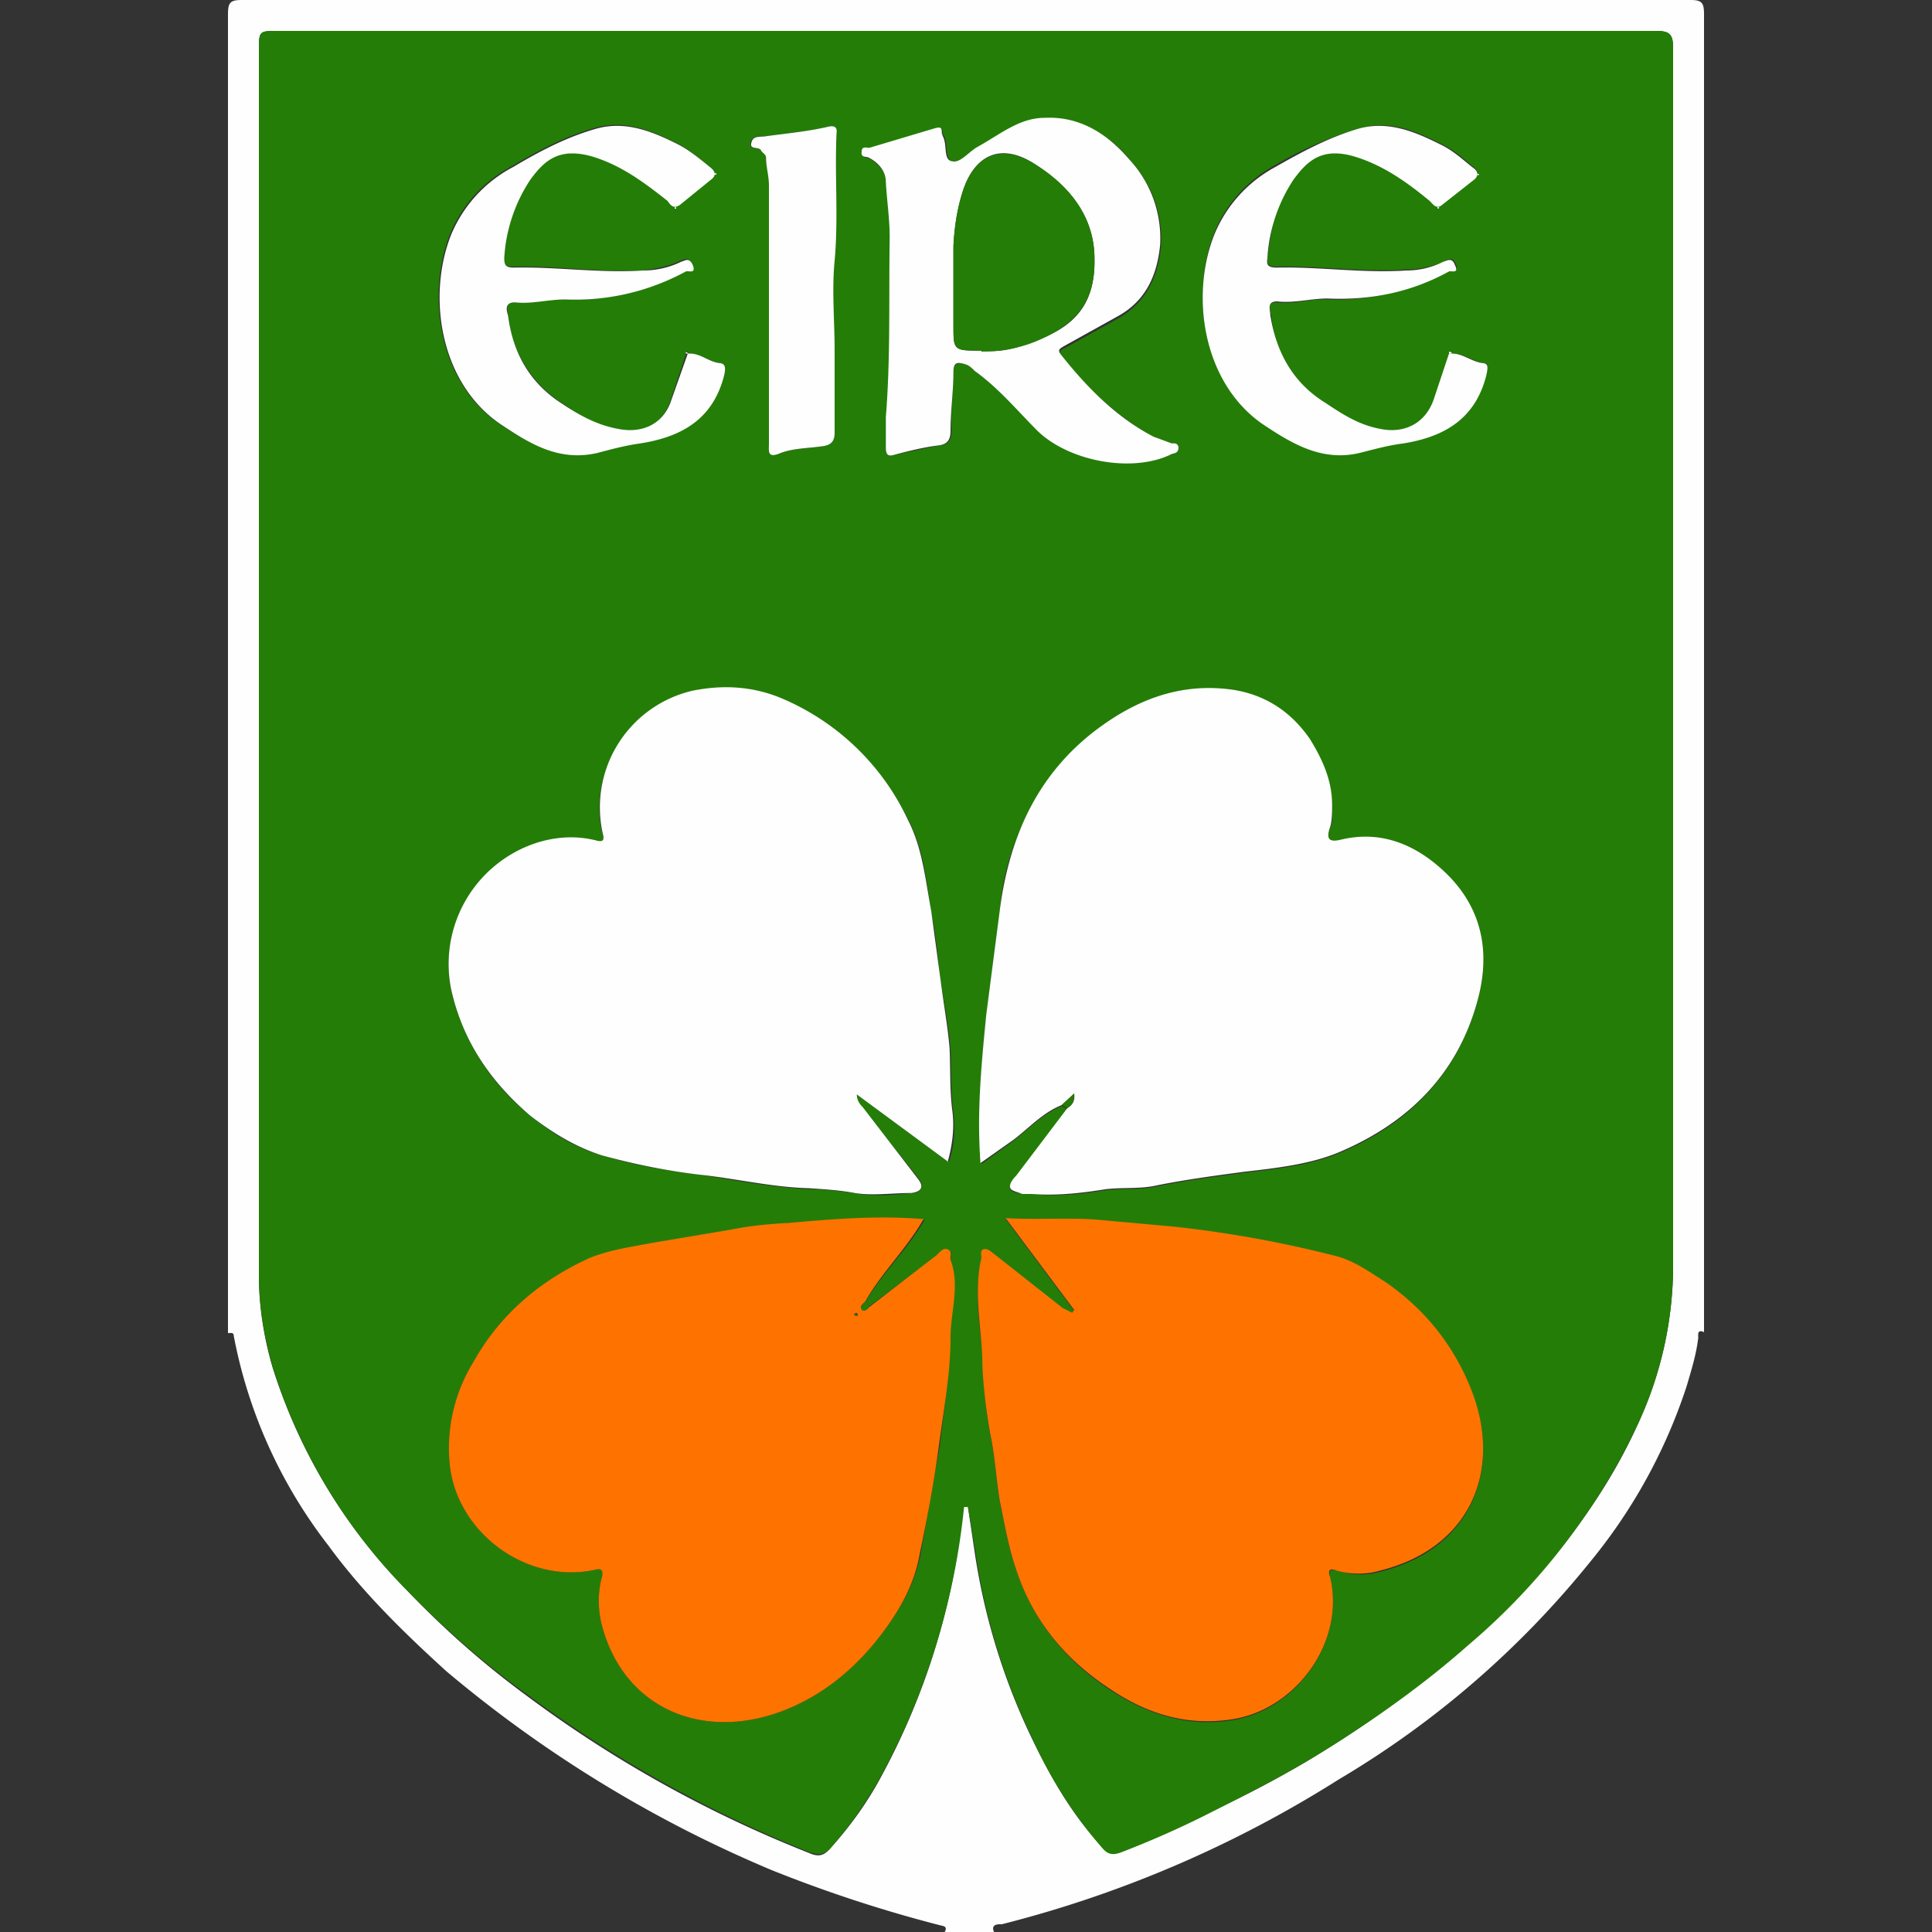 <svg version="1.1" id="Layer_1" xmlns="http://www.w3.org/2000/svg" x="0" y="0" viewBox="0 0 200 200" xml:space="preserve"><rect x="0" y="0" width="200" height="200" fill="#333333" stroke="none"/><style>.irl_st0{fill:#fefefe}.irl_st1{fill:#247d07}.irl_st2{fill:#fe7300}</style><path class="irl_st0" d="M23.6 137.9V1.5C23.6.3 23.8 0 25 0h150c1.2 0 1.4.3 1.4 1.5v136.4c-.7-.3-.6.2-.6.6-.2 1.7-.7 3.3-1.2 5a56 56 0 01-10 18.2 96.7 96.7 0 01-26 22.5 120.6 120.6 0 01-34.9 15c-.2 0-1.2-.1-.8.8h-5.1c.3-.6-.1-.6-.5-.7a141.3 141.3 0 01-17.4-5.7A130.7 130.7 0 0146.2 173c-4.4-4-8.7-8.2-12.2-13a50.9 50.9 0 01-9.8-21.7c0-.4-.3-.3-.6-.3zM99.8 156h.4l.7 4.7a67.2 67.2 0 005.7 18.8c2 4.2 4.3 8.3 7.5 11.7.6.7 1.1.8 2 .5 2.8-1.1 5.4-2.3 8-3.6a107.7 107.7 0 0027.9-18c7.4-6.5 13.7-14 17.7-23a39 39 0 003.5-15.9V5c0-1.5-.4-1.8-1.8-1.8H28.8c-2 0-2 0-2 2.1V132c0 3.2.5 6.4 1.4 9.5a57.2 57.2 0 0013.8 23c3.9 4.1 8.1 7.8 12.6 11.1a126.5 126.5 0 0029.1 16.2c.9.4 1.5.4 2.2-.4 1.9-2.1 3.6-4.4 5-6.9a72.9 72.9 0 008.8-28.3z"/><path class="irl_st1" d="M99.8 156a73.9 73.9 0 01-8.9 28.4 43.7 43.7 0 01-5 7c-.7.7-1.3.6-2.2.3a130 130 0 01-29-16.2c-4.6-3.3-8.8-7-12.7-11a57.2 57.2 0 01-13.8-23.1c-.9-3.1-1.4-6.3-1.4-9.5V5.3c0-2.1 0-2.1 2-2.1h142.6c1.4 0 1.8.3 1.8 1.7v126.4a39 39 0 01-3.5 15.8 68 68 0 01-17.7 23.2c-5.2 4.6-11 8.6-17 12.2-3.5 2-7.2 3.9-10.8 5.7a98.3 98.3 0 01-8 3.5c-1 .4-1.5.3-2.1-.4a46.6 46.6 0 01-7.4-11.7 65.9 65.9 0 01-5.7-18.8l-.8-4.8h-.5zM150 36.7l-1.6 4.8c-.9 2.5-3 3.5-5.5 3-2.2-.4-4-1.5-5.7-2.7a12.2 12.2 0 01-5.6-9.1c-.1-.5-.5-1.5.6-1.4 1.8.2 3.5-.4 5.2-.3A24 24 0 00150 28c.2 0 1.1.3.7-.7-.4-.8-.8-.4-1.2-.2-1.3.5-2.6.8-4 .8-4.4.3-8.9-.4-13.4-.3-.8 0-1-.3-.9-1 .4-2.8.8-5.7 2.7-8.1 1.4-1.9 3-3.3 6.3-2.4 3 1 5.5 2.7 7.8 4.6.4.3.7 1 1.3.4l3.3-2.6c.6-.5.3-1-.2-1.3-1-.9-2.1-1.8-3.4-2.4-2.6-1.3-5.2-2.4-8.3-1.5a38 38 0 00-8.7 3.8 14 14 0 00-6.3 7c-2.5 6.4-1.2 15.4 5 19.7 3 2 6.1 3.9 10 3 1.6-.4 3-.8 4.6-1 4.3-.7 7.5-2.6 8.6-7.2.1-.6.2-1-.3-1-1.2-.2-2-1-3.3-1l-.2-.3v.2zm-79 0l-1.6 4.8c-.8 2.5-3 3.5-5.5 3-2.1-.4-3.9-1.5-5.6-2.7a12.2 12.2 0 01-5.7-9.1c0-.5-.5-1.5.7-1.4 1.7.2 3.4-.4 5.2-.3A24 24 0 0071 28c.2 0 1 .3.6-.7-.4-.8-.8-.4-1.2-.3-1.2.6-2.5.8-3.9 1-4.5.2-9-.5-13.4-.4-.9 0-1-.3-1-1 .4-2.9.9-5.8 2.7-8.1 1.5-1.9 3-3.3 6.4-2.4 3 .9 5.4 2.7 7.8 4.6.4.3.6 1 1.3.4l3.3-2.6c.6-.6.2-1-.2-1.3-1.1-.9-2.2-1.8-3.4-2.4-2.6-1.3-5.3-2.4-8.3-1.6-3.2.9-6 2.4-8.7 4a14 14 0 00-6.4 7c-2.5 6.3-1.2 15.3 5 19.6 3 2 6.2 3.9 10.1 3 1.5-.4 3-.8 4.5-1 4.4-.7 7.6-2.6 8.7-7.2.1-.6.1-1-.4-1-1.1-.2-2-1-3.2-1 0-.2-.2-.2-.3-.3v.2zm39.5 78.2l-5.3 6.9c-.3.4-.8.9-.6 1.3 0 .3.8.4 1.3.5h1c2.5.3 5.1 0 7.6-.4 1.8-.2 3.6 0 5.3-.4 3-.6 6-1 9-1.4 3.5-.4 7-.8 10-2.1 7.1-3 12.2-8.2 14.2-15.9 1.3-4.8.4-9.3-3.3-12.9-3-2.8-6.5-4.6-10.8-3.5-1.2.3-1.7 0-1.2-1.3.3-.7.2-1.5.2-2.3 0-2.5-1-4.7-2.3-6.8a11 11 0 00-8-5c-5-.8-9.3.7-13.5 3.6a26.3 26.3 0 00-10.6 19.1l-1.4 10.8c-.5 5.1-1 10.1-.5 15.4l3.3-2.4c1.6-1.2 3-2.8 5-3.6l.6.3zm-20.6 20.5l-.2-.8c1.7-2.9 4.2-5.2 6-8.3-4.9-.4-9.5 0-14 .3-2 .2-4 .4-6 .8l-8.4 1.4c-2 .4-4.2.7-6.2 1.5A25.2 25.2 0 0049 141a17 17 0 00-2.4 11c1 7 8.2 12 15 10.5.7-.2 1 0 .7.8-.4 1.5-.4 3-.1 4.5 2 8.6 9.8 12.3 18 9.6 4.2-1.4 7.6-4 10.4-7.4 2.2-2.7 4-5.6 4.7-9.1l2-11.3c.4-3.7 1.1-7.4 1-11.2 0-2.6 1-5.3.1-8 0-.3.3-.9-.3-1-.5-.2-.7.2-1 .5l-7.2 5.4zm8.3-15c.6-1.8.7-3.5.5-5.2-.3-2.2-.2-4.4-.3-6.6-.2-2.3-.6-4.6-1-6.8-.3-2.5-.5-5-1-7.4-.5-3.2-.8-6.5-2.3-9.4-2.9-5.8-7.3-10.3-13.4-12.7-3-1.2-6-1.3-9-.7-6.4 1.3-11 8.4-9.3 14.8.2.6 0 .9-.7.7-2-.5-4-.4-6 .2a13.2 13.2 0 00-9 15.2c1.3 5.3 4 9.6 8.2 13 2.2 1.8 4.6 3.3 7.4 4.1 3.3 1 6.7 1.6 10.1 2 3.8.6 7.5 1.3 11.3 1.5 1.6 0 3.2.2 4.8.4 1.9.4 4 .2 5.9 0 .8 0 1.4-.5.7-1.5l-5.8-7.3c-.3-.4-.6-.7-.6-1.4l9.5 7zm13 15.3l-.2.3-1-.5-7.1-5.6c-.3-.3-.5-.6-1-.5-.5.1-.2.6-.3 1-.9 3.7 0 7.4.2 11.1 0 2.3.3 4.7.7 7 .5 2.3.6 4.6 1 7 .5 2.3.9 4.8 1.7 7 1.7 5.2 5 9.3 9.5 12.3 3.9 2.6 8 4 12.7 3.3 6.6-.9 11.9-8 10.3-14.7-.2-.8 0-1 .8-.8 1.4.5 3 .5 4.4.1 9.3-2.3 12.6-10.3 9.5-18.5a23.2 23.2 0 00-9-11.4c-1.6-1-3.3-2.2-5.1-2.7a125.8 125.8 0 00-16.6-3l-7.7-.7c-3.1-.3-6.3 0-9.9-.2l7.1 9.5zM91.7 43.2v3.1c0 .6 0 1 .8.8l4.7-1c.8 0 1.3-.4 1.3-1.5-.1-2 .2-4 .2-6.1 0-1 .6-1 1.2-.8.4.1.7.4 1 .7 2.5 1.8 4.4 4.1 6.6 6.2 3.2 3.2 9.7 4.3 13.8 2.4.3-.1.7-.2.7-.7-.1-.5-.4-.4-.7-.4l-2-.7A33 33 0 01110 37c-.5-.7-.2-.8.3-1l5.4-3c3-1.7 4.2-4.4 4.5-7.6a12 12 0 00-3.2-8.8 10.9 10.9 0 00-8.8-4.3c-2.6 0-4.7 1.8-6.9 3-.9.5-1.8 1.7-2.5 1.5-1-.1-.7-1.7-1-2.6l-.2-.3c0-.6-.1-.7-.8-.5l-6.7 2c-.3 0-.8-.2-.8.4 0 .6.4.5.7.6 1 .6 1.7 1.4 1.8 2.5.1 2 .4 3.9.4 5.8-.1 6.2.1 12.4-.4 18.6zm-12-11v13.7c0 .8-.3 1.6 1.1 1 1.4-.5 2.9-.5 4.3-.7.8-.1 1.2-.5 1.2-1.4v-8.5c0-3-.3-6.3 0-9.3.5-4.4.1-8.8.3-13.2 0-.7-.3-.8-.8-.7-2.1.5-4.3.7-6.5 1-.4 0-1.3-.1-1.6.6-.2 1 .9.4 1.1.9.1.2.5.4.5.7 0 1 .4 2 .4 3v12.9zM74.1 18l-.2-.1.1.2V18zm78.7 0c0 .2.1.2.2 0h-.2zm-83 3.6l.2-.1-.1-.1-.2.2h.1zm79 0l.1-.1-.1-.1-.1.2z"/><path class="irl_st2" d="M90 135.3l7-5.4c.3-.3.6-.7 1-.6.7.2.3.8.4 1.1 1 2.7 0 5.4 0 8 0 3.8-.7 7.5-1.2 11.2-.5 3.8-1.2 7.5-2 11.3-.6 3.5-2.5 6.5-4.6 9.1-2.8 3.4-6.2 6-10.4 7.4-8.2 2.7-16-1-18-9.6-.3-1.5-.3-3 .1-4.5.2-.7 0-1-.7-.8-6.8 1.5-14-3.5-15-10.5a17 17 0 012.4-11c2.8-5 7-8.5 12.1-10.8 2-.8 4.1-1.1 6.2-1.5l8.3-1.4c2-.4 4-.6 6-.7 4.6-.4 9.2-.8 14-.4-1.7 3-4.2 5.4-5.9 8.3-.1.4-.8.6-.5 1 .2.3.6.1.7-.2zm-1.2.8l-.1-.2-.3.1.1.2h.3z"/><path class="irl_st0" d="M109.9 114.4c-2 .8-3.4 2.4-5 3.6l-3.4 2.4c-.4-5.3.1-10.3.6-15.4l1.4-10.8c1-7.7 4-14.4 10.6-19.1 4.2-3 8.6-4.4 13.5-3.7 3.3.5 6 2.2 8 5.1 1.3 2.1 2.3 4.3 2.3 6.8 0 .8 0 1.6-.2 2.3-.5 1.4 0 1.6 1.2 1.3 4.3-1 7.9.7 10.8 3.5 3.7 3.6 4.6 8.1 3.3 13-2 7.6-7 12.7-14.2 15.8-3 1.3-6.5 1.7-10 2.1-3 .4-6 .8-9 1.4-1.7.4-3.5.2-5.3.4-2.5.4-5 .7-7.7.5h-1c-.4-.2-1.1-.3-1.2-.6-.2-.4.3-1 .6-1.3l5.3-7c.5-.3.8-.7.7-1.5l-1.3 1.2zM98.2 120.3l-9.5-7c0 .6.3 1 .6 1.3L95 122c.8 1 .2 1.4-.7 1.5-1.9 0-4 .3-5.8 0-1.6-.3-3.3-.4-4.8-.5-3.8-.1-7.5-1-11.3-1.4-3.4-.4-6.8-1.1-10.1-2-2.8-.9-5.2-2.4-7.4-4.1-4.1-3.5-7-7.7-8.2-13.1a13.2 13.2 0 019-15.2c2-.6 4-.7 6-.2.7.2.9 0 .7-.7a12.4 12.4 0 019.3-14.8c3-.6 6-.5 9 .7A25.3 25.3 0 0194 84.9c1.5 2.9 1.8 6.2 2.4 9.4l1 7.4c.3 2.3.7 4.5.9 6.8.1 2.2 0 4.4.3 6.6.2 1.7 0 3.4-.5 5.2z"/><path class="irl_st2" d="M111.2 135.6l-7.1-9.5c3.6.2 6.7-.1 9.9.2l7.7.7a119.2 119.2 0 0116.5 3c2 .5 3.6 1.7 5.2 2.7 4.2 2.9 7.2 6.7 9 11.4 3.1 8.2-.2 16.2-9.6 18.5-1.3.4-3 .4-4.4 0-.7-.3-1-.1-.7.7 1.6 6.8-3.7 13.8-10.3 14.7-4.8.7-8.9-.7-12.7-3.3-4.5-3-7.8-7-9.5-12.2-.8-2.3-1.2-4.7-1.7-7.1-.4-2.4-.5-4.7-1-7-.4-2.3-.7-4.7-.8-7 0-3.7-1-7.4-.1-11.2 0-.3-.2-.8.3-.9.5 0 .7.3 1 .5l7.1 5.6 1 .5.2-.3z"/><path class="irl_st0" d="M91.7 43.2c.5-6.2.3-12.4.4-18.6 0-2-.3-3.9-.4-5.8 0-1.1-.8-2-1.8-2.5-.3-.1-.8 0-.7-.6 0-.6.5-.4.8-.4l6.7-2c.7-.2.8-.1.8.5l.1.3c.5.9 0 2.5 1 2.6.8.2 1.7-1 2.6-1.5 2.2-1.2 4.3-3 6.9-3 3.6-.2 6.5 1.6 8.8 4.3a12 12 0 013.2 8.8c-.3 3.2-1.5 5.9-4.5 7.5l-5.4 3c-.5.3-.8.4-.3 1 2.7 3.4 5.7 6.4 9.5 8.4l1.9.7c.2 0 .6-.1.7.4 0 .6-.4.6-.7.7-4 2-10.6.8-13.9-2.4-2.1-2.1-4-4.4-6.5-6.2-.3-.3-.6-.6-1-.7-.7-.2-1.2-.3-1.2.8 0 2-.3 4-.3 6.1 0 1-.4 1.4-1.2 1.5-1.6.2-3.2.6-4.7 1-.7.2-.8-.2-.8-.8v-3.1zm10-6.9c1.7.2 3.6-.2 5.4-1 4-1.4 6.3-3.7 6.2-8.5 0-4.3-2.5-7.4-6-9.7-3.7-2.5-6.4-1-7.6 2.6-.6 1.8-.9 3.8-1 5.8v8.2c0 2.6 0 2.6 3 2.6zM71.4 36.6c1.2 0 2 .9 3.2 1 .5.1.5.5.4 1.1-1.1 4.6-4.3 6.5-8.7 7.2-1.5.2-3 .6-4.5 1-4 .9-7-1-10-3-6.3-4.3-7.6-13.3-5.1-19.6a14 14 0 016.4-7c2.7-1.6 5.5-3.1 8.7-4 3-.8 5.7.3 8.3 1.6 1.2.6 2.3 1.5 3.4 2.4.4.3.8.8.1 1.3l-3.2 2.6c-.7.5-1 0-1.3-.4-2.4-1.9-4.8-3.7-7.8-4.6-3.5-1-5 .5-6.4 2.4a16.4 16.4 0 00-2.7 8.1c0 .7.1 1 1 1 4.4-.1 9 .6 13.4.3 1.3 0 2.7-.3 3.9-.9.4-.1.8-.5 1.2.3.4 1-.4.6-.7.7A24 24 0 0158.5 31c-1.8 0-3.5.5-5.2.3-1.2 0-.8 1-.7 1.4.5 3.9 2.3 7 5.6 9.1C60 43 61.8 44 64 44.4c2.5.5 4.7-.5 5.5-3l1.7-4.8h.3zM150.3 36.6c1.2 0 2.1.9 3.3 1 .5.1.4.5.3 1.1-1.1 4.6-4.3 6.5-8.6 7.2-1.6.2-3 .6-4.6 1-3.9.9-7-1-10-3-6.2-4.3-7.5-13.3-5-19.6a14 14 0 016.3-7c2.8-1.6 5.6-3.1 8.7-4 3-.8 5.7.3 8.3 1.6 1.3.6 2.3 1.5 3.4 2.4.5.3.8.8.2 1.3l-3.3 2.6c-.6.5-.9 0-1.3-.4-2.3-1.9-4.8-3.7-7.8-4.6-3.4-1-4.9.5-6.3 2.4a16.5 16.5 0 00-2.7 8.1c-.1.7 0 1 1 1 4.4-.1 8.9.6 13.4.3 1.3 0 2.6-.3 3.8-.9.4-.1.9-.5 1.2.3.5 1-.4.6-.6.7-4 2.2-8.2 3-12.6 2.8-1.7 0-3.4.5-5.2.3-1.1 0-.7.9-.7 1.4.6 3.8 2.3 7 5.7 9.1 1.8 1.2 3.5 2.3 5.7 2.7 2.4.5 4.6-.5 5.5-3l1.6-4.8h.3zM79.6 32.2v-13c0-1-.3-1.9-.3-2.9 0-.3-.4-.5-.5-.7-.2-.5-1.3 0-1-.9.2-.7 1-.5 1.5-.6 2.2-.3 4.4-.5 6.5-1 .5-.1.9 0 .8.7-.2 4.4.2 8.8-.2 13.2-.3 3 0 6.2 0 9.3v8.5c0 1-.5 1.3-1.3 1.4-1.4.2-3 .2-4.3.7-1.4.6-1.2-.2-1.2-1V32.2z"/><path class="irl_st1" d="M109.9 114.4l1.3-1.2c0 .8-.2 1.2-.7 1.5l-.6-.3zM90 135.3c-.2.3-.6.5-.8.3-.3-.5.4-.7.5-1l.2.7z"/><path class="irl_st0" d="M74.2 18l-.1.1-.2-.1.1-.1.2.1zM153 18h.1c0 .2-.1.2-.2 0zM70 21.6h-.2l.1-.2.1.1v.1zM148.9 21.6h-.1v-.2l.2.1-.1.1zM71.4 36.6H71v-.2l.3.2zM150.3 36.6h-.3v-.2c.2 0 .3.1.3.2z"/><path class="irl_st1" d="M88.8 136.1l-.3.1-.1-.2h.3v.1zM101.6 36.3c-2.9 0-2.9 0-2.9-2.6v-8.3c.1-2 .4-3.9 1-5.7 1.2-3.6 3.9-5 7.6-2.6 3.5 2.2 6 5.4 6 9.7.1 4.8-2.3 7-6.2 8.6-1.8.7-3.7 1-5.5 1z"/></svg>